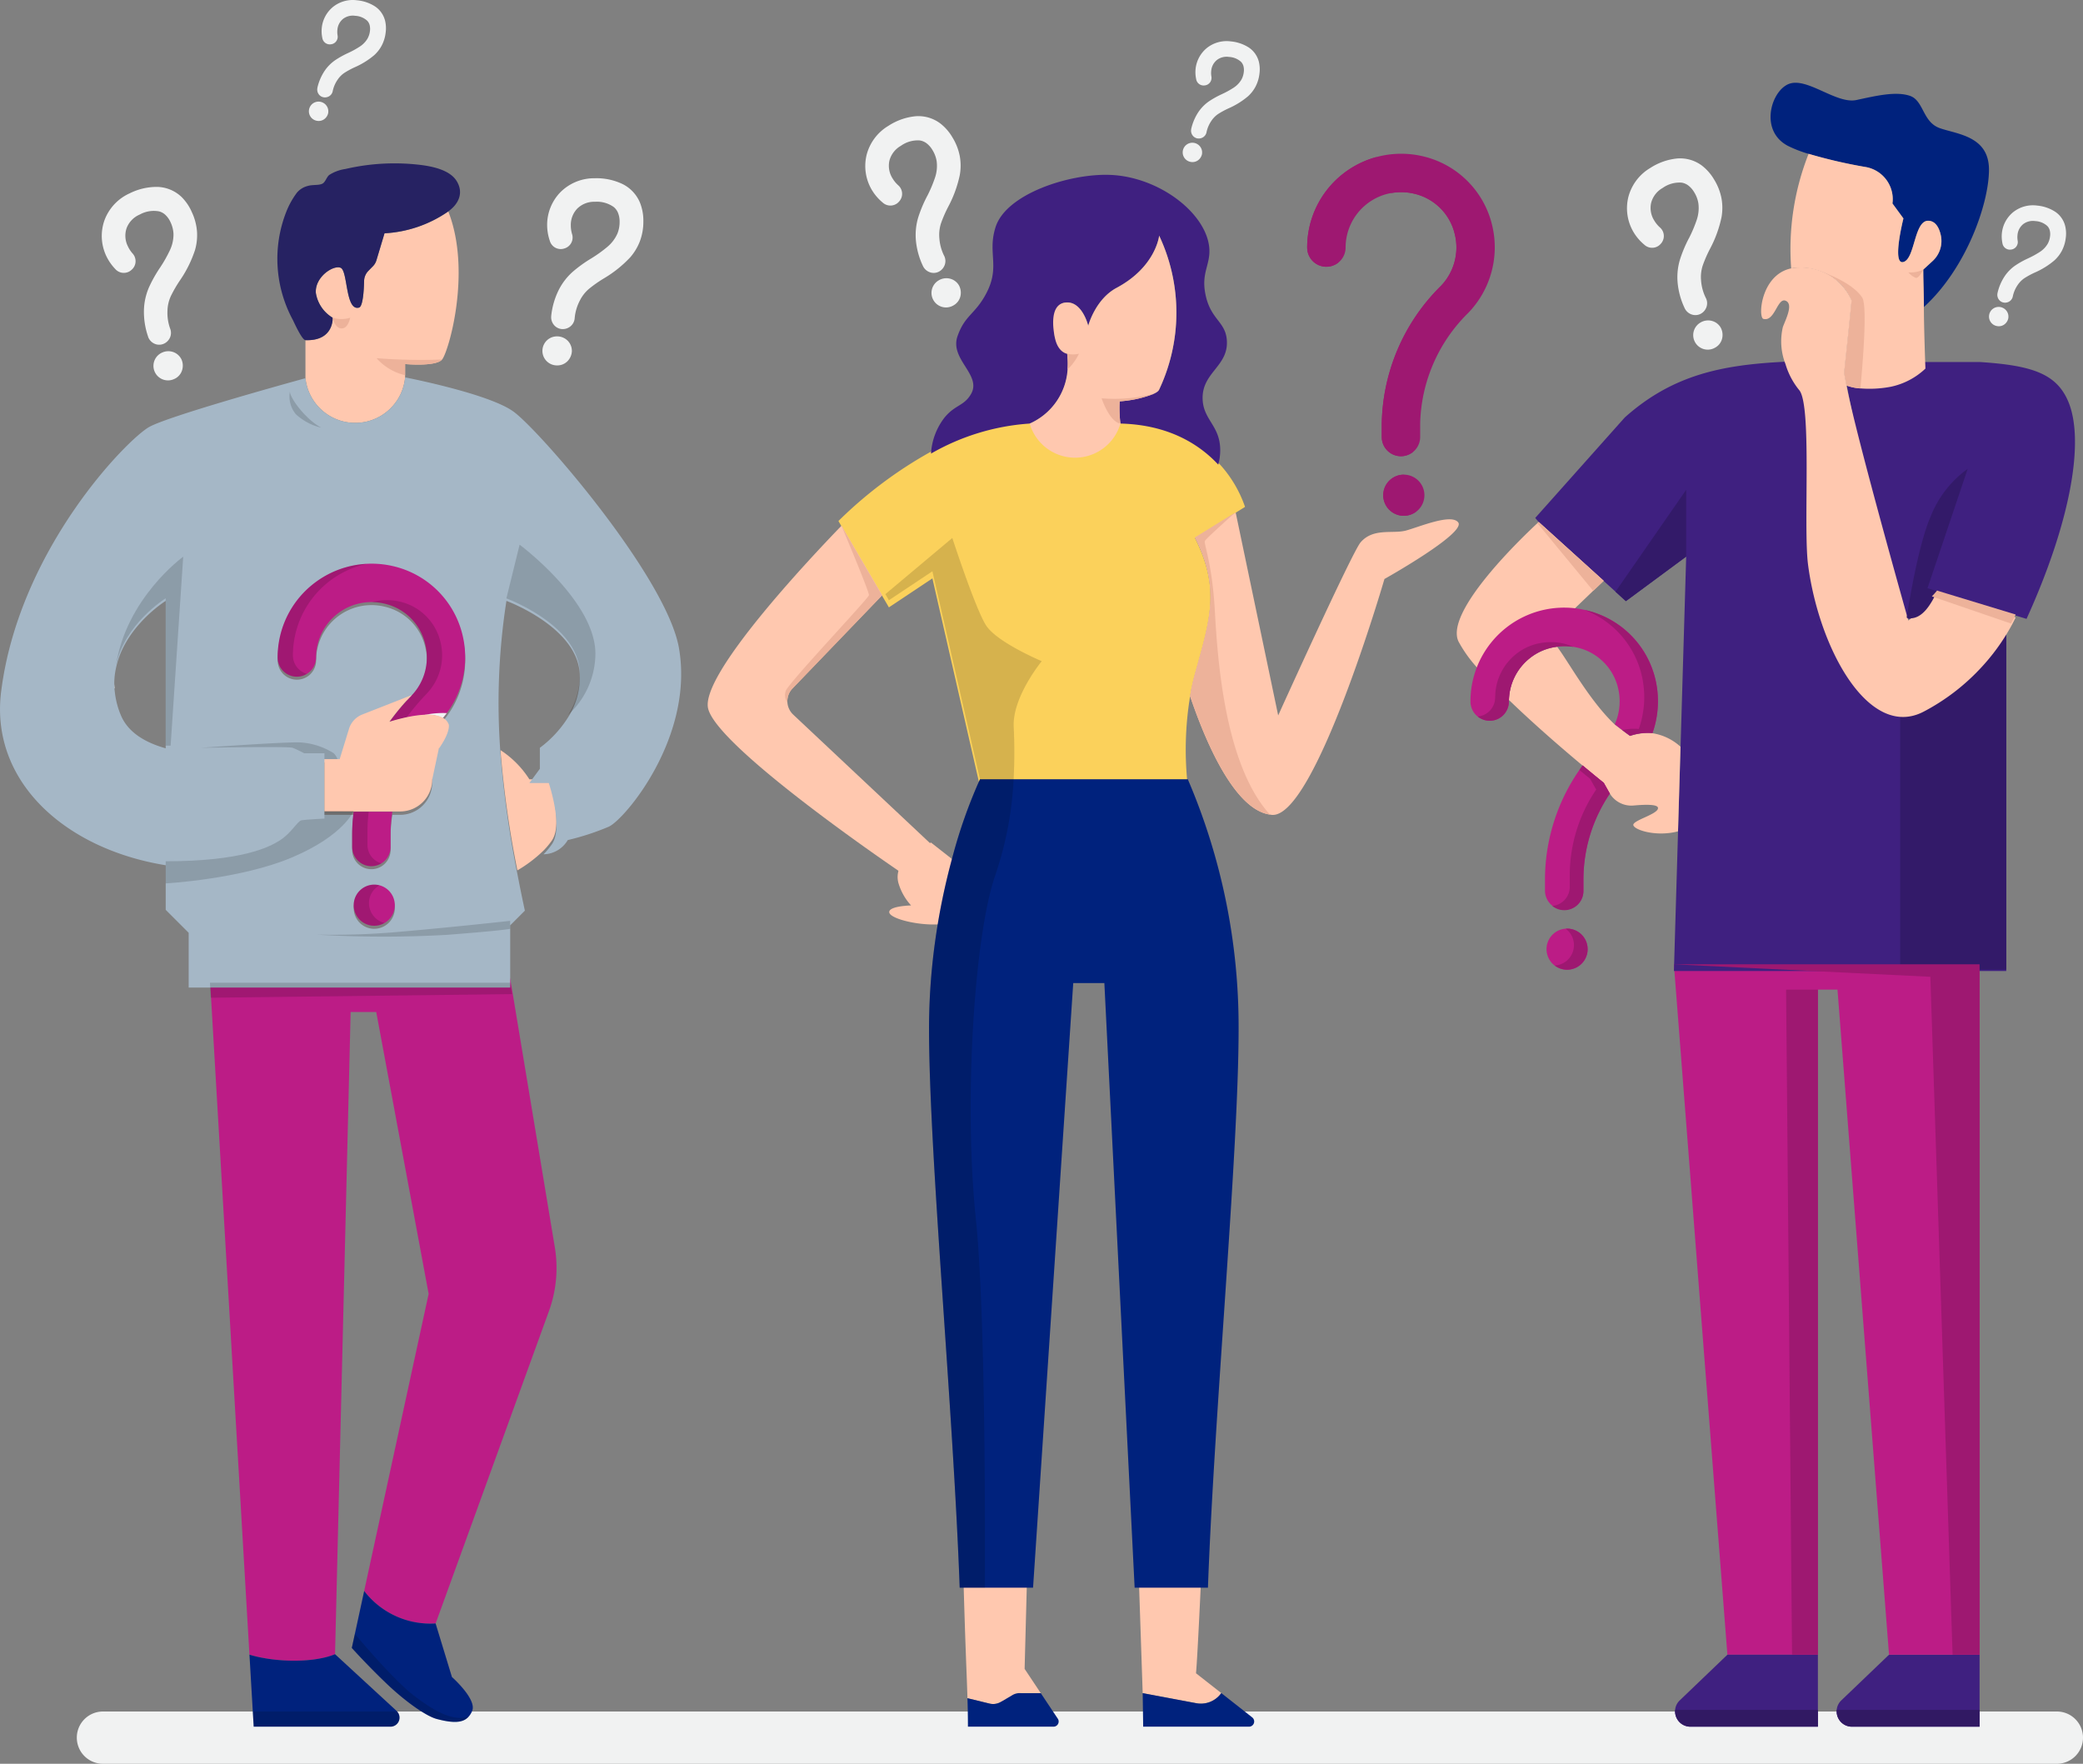 <svg xmlns="http://www.w3.org/2000/svg" width="287" height="243" viewBox="0 0 287 243"><rect x="0" y="0" width="287" height="243" fill="#808080" stroke="none"/><defs><style>.a{fill:#f1f2f2;}.b{fill:#9e1871;}.c{fill:#ffc8af;}.d{fill:#00227d;}.e{fill:#fbd15b;}.f{fill:#3f2080;}.g{fill:#edb29a;}.h{opacity:0.15;}.i{fill:#bc1c86;}.j{fill:#331a69;}.k{fill:#311963;}.l{fill:#a5b7c6;}.m{fill:#262262;}.n{fill:#e6e7e8;}</style></defs><g transform="translate(-25.965 -61.762)"><g transform="translate(36.548 61.762)"><path class="a" d="M314.69,425.173H45.461a3.6,3.6,0,0,1-3.594-3.6h0a3.6,3.6,0,0,1,3.594-3.6H314.69a3.6,3.6,0,0,1,3.594,3.6h0A3.6,3.6,0,0,1,314.69,425.173Z" transform="translate(-41.867 -182.173)"/><path class="a" d="M140.524,120.448a2,2,0,0,0-.051,4v0l.1,0a1.943,1.943,0,0,0,1.406-.607,2.112,2.112,0,0,0,.578-1.342l0-.028v-.028a1.986,1.986,0,0,0-.615-1.434A2.053,2.053,0,0,0,140.524,120.448Zm11.439-18.368a5.03,5.03,0,0,0-2.387-2.6,8.326,8.326,0,0,0-3.867-.818,6.576,6.576,0,0,0-4.671,1.863,6.454,6.454,0,0,0-1.889,4.637,6.794,6.794,0,0,0,.361,2.1h0l0,0c.005.017.009.033.015.049h0a1.565,1.565,0,0,0,.563.8,1.591,1.591,0,0,0,.942.309,1.618,1.618,0,0,0,.471-.076v0c.013,0,.025-.01.038-.014s.025-.005.037-.01v0a1.565,1.565,0,0,0,.773-.556,1.567,1.567,0,0,0,.228-1.432h0a4.137,4.137,0,0,1-.166-1.165,3.247,3.247,0,0,1,.9-2.336,3.32,3.32,0,0,1,2.418-.926,4,4,0,0,1,2.6.724,2.051,2.051,0,0,1,.584.8,3.168,3.168,0,0,1,.22,1.237,4.147,4.147,0,0,1-.3,1.616,5.06,5.06,0,0,1-1.4,1.845,18.488,18.488,0,0,1-2.215,1.587l.008-.005a18.5,18.5,0,0,0-2.534,1.825,8.433,8.433,0,0,0-1.936,2.5l0,0v0a10.433,10.433,0,0,0-1.046,3.616v.025l-.007.143a1.658,1.658,0,0,0,.383,1.055,1.563,1.563,0,0,0,1.062.566h.005l.143.006a1.679,1.679,0,0,0,1.081-.391,1.594,1.594,0,0,0,.564-1.089v.006a6.445,6.445,0,0,1,.721-2.469,5.113,5.113,0,0,1,1.239-1.59,17.573,17.573,0,0,1,2.081-1.46l0,0,0,0a16.359,16.359,0,0,0,3.618-2.9,7.413,7.413,0,0,0,1.306-2.151,7.642,7.642,0,0,0,.5-2.792A6.655,6.655,0,0,0,151.962,102.081Z" transform="translate(-74.346 -74.105)"/><path class="a" d="M215.588,108.441a2,2,0,0,0,2.039,3.445l0,0,.087-.05a1.942,1.942,0,0,0,.884-1.249,2.116,2.116,0,0,0-.2-1.447l-.013-.025-.015-.024a1.988,1.988,0,0,0-1.272-.905A2.05,2.05,0,0,0,215.588,108.441ZM215.8,86.8a5.028,5.028,0,0,0-3.389-.978,8.325,8.325,0,0,0-3.728,1.313,6.576,6.576,0,0,0-3.019,4.022,6.461,6.461,0,0,0,.8,4.943,6.806,6.806,0,0,0,1.4,1.6h0l0,0c.013.011.025.023.038.034l0,0a1.566,1.566,0,0,0,.9.387,1.588,1.588,0,0,0,.965-.226,1.615,1.615,0,0,0,.363-.309l0,0c.009-.01.015-.021.025-.031s.019-.018.027-.029l0,0a1.568,1.568,0,0,0,.371-.877A1.569,1.569,0,0,0,210,95.314l0,0a4.164,4.164,0,0,1-.747-.908,3.248,3.248,0,0,1-.444-2.465,3.319,3.319,0,0,1,1.583-2.048,4,4,0,0,1,2.6-.737,2.054,2.054,0,0,1,.914.377,3.181,3.181,0,0,1,.831.941,4.161,4.161,0,0,1,.58,1.539,5.059,5.059,0,0,1-.237,2.3,18.452,18.452,0,0,1-1.065,2.508l0-.009a18.445,18.445,0,0,0-1.215,2.876,8.446,8.446,0,0,0-.351,3.145v.006a10.437,10.437,0,0,0,.988,3.632l.005.012.006.011.069.126a1.66,1.66,0,0,0,.876.7,1.563,1.563,0,0,0,1.2-.07h0l.126-.07a1.678,1.678,0,0,0,.72-.9,1.594,1.594,0,0,0-.085-1.224l0,.006a6.456,6.456,0,0,1-.669-2.484,5.12,5.12,0,0,1,.23-2,17.731,17.731,0,0,1,1.018-2.329l0,0,0,0a16.4,16.4,0,0,0,1.579-4.364,7.426,7.426,0,0,0,0-2.516,7.637,7.637,0,0,0-1.027-2.644A6.637,6.637,0,0,0,215.8,86.8Z" transform="translate(-96.846 -69.807)"/><path class="a" d="M373.656,117.177a2,2,0,0,0,2.04,3.445v0l.087-.05a1.943,1.943,0,0,0,.884-1.25,2.111,2.111,0,0,0-.2-1.447l-.013-.025-.015-.024a1.984,1.984,0,0,0-1.271-.905A2.051,2.051,0,0,0,373.656,117.177Zm.212-21.637a5.027,5.027,0,0,0-3.39-.978,8.32,8.32,0,0,0-3.728,1.313,6.573,6.573,0,0,0-3.019,4.022,6.453,6.453,0,0,0,.8,4.943,6.778,6.778,0,0,0,1.4,1.6h0l0,0c.013.011.025.023.038.034l0,0a1.561,1.561,0,0,0,.9.387,1.561,1.561,0,0,0,1.327-.536l0,0c.009-.009.016-.021.025-.031s.019-.018.027-.028l0,0a1.565,1.565,0,0,0,.371-.877,1.568,1.568,0,0,0-.551-1.341l0,0a4.147,4.147,0,0,1-.747-.908,3.24,3.24,0,0,1-.444-2.464,3.317,3.317,0,0,1,1.583-2.049,4,4,0,0,1,2.6-.737,2.052,2.052,0,0,1,.914.377,3.174,3.174,0,0,1,.831.942,4.152,4.152,0,0,1,.581,1.539,5.064,5.064,0,0,1-.237,2.3,18.345,18.345,0,0,1-1.066,2.508l0-.009a18.444,18.444,0,0,0-1.215,2.877,8.414,8.414,0,0,0-.351,3.144v.007a10.441,10.441,0,0,0,.988,3.632l.006.012.005.011.069.125a1.654,1.654,0,0,0,.875.7,1.563,1.563,0,0,0,1.2-.069h0l.126-.069a1.679,1.679,0,0,0,.72-.9,1.591,1.591,0,0,0-.085-1.224l0,.006a6.441,6.441,0,0,1-.669-2.484,5.121,5.121,0,0,1,.23-2,17.6,17.6,0,0,1,1.018-2.329v0l0,0a16.358,16.358,0,0,0,1.579-4.363,7.411,7.411,0,0,0,0-2.516,7.643,7.643,0,0,0-1.027-2.644A6.642,6.642,0,0,0,373.867,95.54Z" transform="translate(-149.962 -72.729)"/><path class="a" d="M55.338,123.282a2,2,0,0,0,1.638,3.653v0l.091-.039a1.943,1.943,0,0,0,1.02-1.142,2.112,2.112,0,0,0-.039-1.461l-.01-.026-.012-.025a1.984,1.984,0,0,0-1.161-1.043A2.051,2.051,0,0,0,55.338,123.282Zm2.655-21.475a5.028,5.028,0,0,0-3.258-1.354,8.328,8.328,0,0,0-3.852.883,6.581,6.581,0,0,0-3.455,3.655,6.457,6.457,0,0,0,.236,5,6.793,6.793,0,0,0,1.209,1.75h0l0,0,.034.039,0,0a1.565,1.565,0,0,0,.845.486,1.593,1.593,0,0,0,.985-.116,1.614,1.614,0,0,0,.395-.266l0,0c.011-.009.019-.019.029-.028s.021-.016.03-.025l0,0a1.564,1.564,0,0,0,.468-.829,1.589,1.589,0,0,0-.116-.985,1.609,1.609,0,0,0-.28-.411l0,0a4.149,4.149,0,0,1-.64-.987,3.246,3.246,0,0,1-.162-2.5,3.32,3.32,0,0,1,1.8-1.857,4,4,0,0,1,2.669-.438,2.047,2.047,0,0,1,.865.477,3.186,3.186,0,0,1,.72,1.03,4.161,4.161,0,0,1,.4,1.595,5.054,5.054,0,0,1-.5,2.263,18.44,18.44,0,0,1-1.342,2.371l.005-.009a18.442,18.442,0,0,0-1.532,2.721,8.414,8.414,0,0,0-.7,3.085v.006a10.413,10.413,0,0,0,.572,3.72l0,.013,0,.012.055.132a1.66,1.66,0,0,0,.791.8,1.566,1.566,0,0,0,1.2.067h.005l.132-.055a1.68,1.68,0,0,0,.817-.81,1.592,1.592,0,0,0,.054-1.226l0,.007a6.454,6.454,0,0,1-.384-2.544,5.13,5.13,0,0,1,.455-1.964,17.624,17.624,0,0,1,1.274-2.2l0,0,0,0a16.383,16.383,0,0,0,2.062-4.157,7.42,7.42,0,0,0,.28-2.5,7.631,7.631,0,0,0-.721-2.743A6.657,6.657,0,0,0,57.994,101.807Z" transform="translate(-43.595 -74.702)"/><path class="a" d="M91.4,75.771a1.331,1.331,0,0,0-.347,2.639v0l.066.01a1.293,1.293,0,0,0,.975-.291,1.4,1.4,0,0,0,.487-.841l0-.019,0-.019a1.323,1.323,0,0,0-.293-.995A1.362,1.362,0,0,0,91.4,75.771Zm8.991-11.229a3.342,3.342,0,0,0-1.372-1.9,5.534,5.534,0,0,0-2.488-.843,4.373,4.373,0,0,0-3.23.864,4.292,4.292,0,0,0-1.611,2.914,4.507,4.507,0,0,0,.074,1.412h0v0c0,.011,0,.023.006.034h0a1.044,1.044,0,0,0,.309.57,1.037,1.037,0,0,0,.914.264v0l.026-.006.026,0v0a1.042,1.042,0,0,0,.554-.307,1.059,1.059,0,0,0,.278-.6,1.082,1.082,0,0,0-.015-.33h0a2.777,2.777,0,0,1-.018-.782,2.158,2.158,0,0,1,.779-1.471,2.207,2.207,0,0,1,1.668-.421,2.656,2.656,0,0,1,1.663.682,1.366,1.366,0,0,1,.323.572,2.117,2.117,0,0,1,.049.833,2.765,2.765,0,0,1-.328,1.043,3.363,3.363,0,0,1-1.069,1.108,12.259,12.259,0,0,1-1.587.874l.006,0a12.3,12.3,0,0,0-1.816,1.006,5.6,5.6,0,0,0-1.474,1.5l0,0h0a6.939,6.939,0,0,0-.974,2.305l0,.009,0,.008-.015.094a1.1,1.1,0,0,0,.17.726,1.041,1.041,0,0,0,.657.457h0l.095.015A1.118,1.118,0,0,0,92.738,75a1.058,1.058,0,0,0,.457-.675v0a4.287,4.287,0,0,1,.67-1.573,3.411,3.411,0,0,1,.942-.953,11.746,11.746,0,0,1,1.488-.8h0a10.9,10.9,0,0,0,2.617-1.634,4.928,4.928,0,0,0,1.031-1.318,5.081,5.081,0,0,0,.548-1.8A4.416,4.416,0,0,0,100.393,64.542Z" transform="translate(-57.937 -61.762)"/><path class="a" d="M272.832,84.283a1.331,1.331,0,0,0-.347,2.639v0l.065.009a1.291,1.291,0,0,0,.976-.29,1.408,1.408,0,0,0,.487-.841l0-.019,0-.019a1.32,1.32,0,0,0-.294-.995A1.36,1.36,0,0,0,272.832,84.283Zm8.992-11.229a3.344,3.344,0,0,0-1.372-1.9,5.54,5.54,0,0,0-2.488-.843,4.372,4.372,0,0,0-3.23.864,4.3,4.3,0,0,0-1.611,2.914A4.513,4.513,0,0,0,273.2,75.5h0v0c0,.011,0,.023.006.034h0a1.04,1.04,0,0,0,.31.57,1.036,1.036,0,0,0,.914.264v0l.025-.006.026,0v0a1.04,1.04,0,0,0,.554-.307,1.042,1.042,0,0,0,.262-.928h0a2.774,2.774,0,0,1-.018-.782,2.156,2.156,0,0,1,.78-1.471,2.2,2.2,0,0,1,1.668-.422,2.659,2.659,0,0,1,1.663.682,1.358,1.358,0,0,1,.323.572,2.1,2.1,0,0,1,.049.833,2.765,2.765,0,0,1-.327,1.043,3.366,3.366,0,0,1-1.07,1.108,12.259,12.259,0,0,1-1.587.874l.006,0a12.273,12.273,0,0,0-1.816,1.006,5.6,5.6,0,0,0-1.474,1.5v0h0a6.953,6.953,0,0,0-.974,2.305l0,.008v.009l-.016.094a1.1,1.1,0,0,0,.17.726,1.043,1.043,0,0,0,.657.457h0l.094.015a1.118,1.118,0,0,0,.745-.174,1.061,1.061,0,0,0,.458-.675v0a4.274,4.274,0,0,1,.669-1.573,3.41,3.41,0,0,1,.942-.953,11.753,11.753,0,0,1,1.488-.8h0l0,0a10.888,10.888,0,0,0,2.617-1.633,4.926,4.926,0,0,0,1.03-1.318,5.068,5.068,0,0,0,.548-1.8A4.417,4.417,0,0,0,281.824,73.054Z" transform="translate(-118.975 -64.609)"/><path class="a" d="M440.157,118.27a1.331,1.331,0,0,0-.347,2.639v0l.065.009a1.291,1.291,0,0,0,.975-.29,1.405,1.405,0,0,0,.488-.841l0-.019,0-.019a1.319,1.319,0,0,0-.293-.995A1.364,1.364,0,0,0,440.157,118.27Zm8.991-11.229a3.34,3.34,0,0,0-1.371-1.9,5.54,5.54,0,0,0-2.489-.843,4.371,4.371,0,0,0-3.229.864,4.3,4.3,0,0,0-1.611,2.914,4.508,4.508,0,0,0,.074,1.412h0v0c0,.011,0,.023.005.033h0a1.038,1.038,0,0,0,.309.57,1.038,1.038,0,0,0,.914.264v0l.025-.006.026,0v0a1.042,1.042,0,0,0,.554-.307,1.061,1.061,0,0,0,.278-.6,1.081,1.081,0,0,0-.015-.33h0a2.772,2.772,0,0,1-.018-.781,2.159,2.159,0,0,1,.779-1.471,2.208,2.208,0,0,1,1.669-.422,2.663,2.663,0,0,1,1.663.683,1.359,1.359,0,0,1,.323.572,2.109,2.109,0,0,1,.049.834,2.754,2.754,0,0,1-.328,1.043,3.357,3.357,0,0,1-1.069,1.108,12.262,12.262,0,0,1-1.587.874l.006,0a12.238,12.238,0,0,0-1.816,1.006,5.6,5.6,0,0,0-1.474,1.5l0,0h0a6.933,6.933,0,0,0-.974,2.305l0,.008v.008l-.016.094a1.1,1.1,0,0,0,.17.726,1.037,1.037,0,0,0,.657.457h0l.094.015a1.113,1.113,0,0,0,.745-.173,1.061,1.061,0,0,0,.458-.675v0a4.288,4.288,0,0,1,.669-1.573,3.4,3.4,0,0,1,.942-.953,11.667,11.667,0,0,1,1.488-.8h.005a10.9,10.9,0,0,0,2.617-1.634,4.935,4.935,0,0,0,1.03-1.317,5.067,5.067,0,0,0,.548-1.8A4.414,4.414,0,0,0,449.148,107.042Z" transform="translate(-175.205 -75.978)"/></g><g transform="translate(25.965 73.156)"><g transform="translate(97.513 9.795)"><path class="b" d="M322.6,103.512a12.786,12.786,0,0,0-9.573-9.572,13,13,0,0,0-11.06,2.474,12.861,12.861,0,0,0-4.869,10.106,2.647,2.647,0,0,0,5.294,0,7.644,7.644,0,0,1,9.458-7.418,7.464,7.464,0,0,1,5.588,5.588,7.631,7.631,0,0,1-1.954,7.153,27.3,27.3,0,0,0-8.111,18.986v1.791a2.647,2.647,0,0,0,5.294,0v-1.791a22.042,22.042,0,0,1,6.609-15.292A13,13,0,0,0,322.6,103.512Zm-12.18,34.3a2.832,2.832,0,1,0,2.832,2.832A2.832,2.832,0,0,0,310.422,137.808Z" transform="translate(-214.506 -93.601)"/><g transform="translate(82.594 0.414)"><path class="b" d="M315.186,137.62a2.623,2.623,0,0,0,1.681-.618,2.641,2.641,0,0,1-2.527-2.635v-1.791a27.3,27.3,0,0,1,8.111-18.987,7.631,7.631,0,0,0,1.954-7.153,7.466,7.466,0,0,0-5.588-5.588,7.721,7.721,0,0,0-5.156.551,7.975,7.975,0,0,1,3.356.055,7.463,7.463,0,0,1,5.588,5.588,7.631,7.631,0,0,1-1.954,7.153,27.3,27.3,0,0,0-8.111,18.986v1.791A2.646,2.646,0,0,0,315.186,137.62Z" transform="translate(-302.264 -96.369)"/><path class="b" d="M298.9,106.122a12.9,12.9,0,0,1,7.887-11.9,12.9,12.9,0,0,0-9.688,12.5,2.633,2.633,0,0,0,4.328,2.028A2.64,2.64,0,0,1,298.9,106.122Z" transform="translate(-297.1 -94.224)"/><path class="b" d="M314.663,162.251a2.817,2.817,0,0,1,1.093-2.219c-.021,0-.041-.006-.062-.006a2.832,2.832,0,1,0,1.74,5.051A2.828,2.828,0,0,1,314.663,162.251Z" transform="translate(-302.372 -116.234)"/></g><path class="c" d="M232.933,405.913a1.978,1.978,0,0,1,1.2-.294l2.432-.239-2.225-3.342.375-14.15h-8.851c.32,11.738.513,15.037.6,18.193h.007l3.027.737a2.1,2.1,0,0,0,1.6-.251Z" transform="translate(-190.679 -193.301)"/><path class="d" d="M226.772,414.869h-.007c.043,1.338.065,2.64.065,3.921h11.785a.713.713,0,0,0,.715-.715.671.671,0,0,0-.122-.393l-2.34-3.513h-2.749a1.971,1.971,0,0,0-1.2.293l-1.515.894a2.1,2.1,0,0,1-1.6.251Z" transform="translate(-190.98 -202.088)"/><path class="c" d="M262.776,406.1l7.391,1.388A3.442,3.442,0,0,0,273.6,406.1l.007-.007-3.485-2.733c.214-2.268.713-13.322.713-13.322h-8.6Z" transform="translate(-202.847 -194.019)"/><path class="d" d="M263.044,414.168l.057,3.885.007.737h14.582a.718.718,0,0,0,.444-1.281l-4.257-3.348-.007.007a3.442,3.442,0,0,1-3.435,1.388Z" transform="translate(-203.115 -202.088)"/><path class="c" d="M216.309,237.048l-4.062,3.027a3.133,3.133,0,0,0-.42,2.525,7.759,7.759,0,0,0,1.754,3.121s-3.079.067-3.011.939c.067.89,4.1,1.907,7.144,1.647a64.125,64.125,0,0,1,1.8-8.746Z" transform="translate(-185.562 -142.166)"/><path class="c" d="M299.633,177.537s-9.581,32.958-15.5,32.5a2.256,2.256,0,0,1-.276-.042c-4.923-.7-8.9-10.1-11.01-16.336a29.551,29.551,0,0,1,.678-3.113c2.086-7.548,3.515-11.709,0-18.739l5.59-3.462.011-.011,5.865,28s10.2-22.529,11.36-23.853c1.747-2.011,4.373-1.141,6.205-1.607,1.821-.487,6.276-2.4,7.24-1.135C310.919,171.217,299.633,177.537,299.633,177.537Z" transform="translate(-206.394 -118.956)"/><path class="e" d="M254.777,162.021l-5.6,3.473c3.515,7.03,2.086,11.191,0,18.739a29.54,29.54,0,0,0-.677,3.113,45.174,45.174,0,0,0-.307,12.376H219.554L213,171.063l-5.992,3.991-.487-.837-.445-.751-5.59-9.56-.434-.752a58.891,58.891,0,0,1,12.758-9.56,31.324,31.324,0,0,1,13.594-4.14,6.507,6.507,0,0,0,12.5,0c6.67.159,10.894,2.88,13.477,5.654a16.845,16.845,0,0,1,3.695,6.1Z" transform="translate(-182.045 -112.563)"/><path class="d" d="M261.463,259.331c0,17.194-3.324,52.353-4.225,77.031h-10.1l-4.172-83.3h-4.288l-5.536,83.3H223.032c-.889-24.679-4.224-59.838-4.224-77.031a87.676,87.676,0,0,1,.815-11.836,91.423,91.423,0,0,1,2.393-11.71,69.145,69.145,0,0,1,3.811-10.8h28.638A86.405,86.405,0,0,1,261.463,259.331Z" transform="translate(-188.318 -138.812)"/><path class="f" d="M259.067,135.832a7.528,7.528,0,0,1-.27,2.051c-2.583-2.779-6.808-5.492-13.475-5.66a6.244,6.244,0,0,1-1.072-3.143c3.94.028,6.4-1.76,6.406-1.539a24.868,24.868,0,0,0,0-21.206s-.438,4.28-5.856,7.18c-2.966,1.585-3.917,5.232-3.917,5.232s-.811-3.4-3.087-3.208-1.511,4.849-1.511,4.849l1.7,2.21a8.866,8.866,0,0,1-5.166,9.624,31.454,31.454,0,0,0-13.6,4.14,8.936,8.936,0,0,1,1.874-4.979c1.464-1.772,2.677-1.567,3.637-3.226,1.529-2.649-2.975-4.768-1.856-7.976,1.026-2.947,2.468-3,4.008-5.986,1.893-3.684.077-5.457,1.242-9.066,1.483-4.56,10.146-7.355,15.695-7.168,6.761.224,13.27,5.213,13.736,10,.224,2.387-1.175,3.46-.5,6.565.727,3.422,2.76,3.636,2.928,6.257.224,3.581-3.469,4.392-3.339,8.085C256.745,131.738,259.039,132.5,259.067,135.832Z" transform="translate(-188.456 -95.057)"/><path class="c" d="M184.776,197.2a2.562,2.562,0,0,1-.1-3.642l12.345-12.832-5.58-9.539a.033.033,0,0,1-.011-.021c-4.213,4.351-19.438,20.475-18.389,25.166,1.238,5.452,26.414,22.5,26.414,22.5l4.281-3.819Z" transform="translate(-172.994 -119.93)"/><path class="c" d="M257.487,131.749s-.021.254-.709.572l-.011.011a15.678,15.678,0,0,1-4.722,1.038,17.337,17.337,0,0,0,.106,3.07,6.507,6.507,0,0,1-12.5,0A8.785,8.785,0,0,0,244.867,129v-.011a10.8,10.8,0,0,0-.053-2.17s-1.271-.148-1.694-2.213c-.264-1.249-.762-4.669,1.514-4.849,2.266-.2,3.081,3.208,3.081,3.208s.952-3.652,3.917-5.23c5.42-2.9,5.855-7.189,5.855-7.189A24.879,24.879,0,0,1,257.487,131.749Z" transform="translate(-195.289 -99.268)"/><path class="g" d="M249.031,134.994a7.524,7.524,0,0,1-1.567,2.17,10.8,10.8,0,0,0-.053-2.17A3.609,3.609,0,0,0,249.031,134.994Z" transform="translate(-197.886 -107.447)"/><path class="g" d="M257.131,147.39c-1.535-.254-2.593-3.483-2.593-3.483a21.54,21.54,0,0,0,7.21-.625,15.678,15.678,0,0,1-4.722,1.038A17.342,17.342,0,0,0,257.131,147.39Z" transform="translate(-200.27 -110.219)"/><path class="g" d="M202.373,180.74l-12.345,12.832a2.5,2.5,0,0,0-.709,1.916,1.763,1.763,0,0,1-.2-1.673c.8-1.493,11.37-12.673,11.434-13.107s-3.537-8.978-3.759-9.507Z" transform="translate(-178.342 -119.894)"/><path class="g" d="M283.858,210c-4.923-.7-8.9-10.1-11.01-16.336a29.552,29.552,0,0,1,.678-3.113c2.086-7.548,3.515-11.709,0-18.739l5.59-3.462c-.244.212-4.044,3.589-4.224,3.949s.995,3.038,1.366,9.507C276.617,188.129,277.517,203.026,283.858,210Z" transform="translate(-206.394 -118.961)"/><path class="h" d="M227.453,201.037a71.429,71.429,0,0,1-.011,7.241,48.146,48.146,0,0,1-2.509,13.171c-2.89,8.194-4.383,31.126-2.7,47.335,1.228,11.868,1.3,37.807,1.249,50.871H220.01c-.889-24.679-4.224-59.838-4.224-77.031a87.675,87.675,0,0,1,.815-11.836,91.429,91.429,0,0,1,2.393-11.71,69.147,69.147,0,0,1,3.811-10.8l-6.553-28.659-5.992,3.991-.487-.837,9.221-7.739s3.143,9.658,4.635,12.019,7.688,4.952,7.688,4.952S227.262,196.928,227.453,201.037Z" transform="translate(-185.296 -122.104)"/></g><g transform="translate(200.717 0)"><path class="f" d="M433.978,172.473l-12.292-3.741c-.783,1.572-1.978,3.94-3.992,3.726a.479.479,0,0,1-.229-.1c-2.354-1.756-7.024-25.588-8.293-32.287a7.881,7.881,0,0,0,5.5.059,6.315,6.315,0,0,0,3.733-3.047h9.1c7.157.465,10.543,1.572,12.189,5.371C442.034,147.867,440.072,159.06,433.978,172.473Z" transform="translate(-355.474 -98.603)"/><path class="f" d="M426.825,406.217v9.916H409.25a2.108,2.108,0,0,1-2.118-2.125,1.663,1.663,0,0,1,.007-.192,2.068,2.068,0,0,1,.649-1.321l6.559-6.278Z" transform="translate(-354.791 -189.636)"/><path class="i" d="M415.555,263.289V358.41H403.078s-5.769-74.513-7.1-91.631h-2.7V358.41h-12.47l-7.371-95.121Z" transform="translate(-343.522 -141.828)"/><path class="f" d="M409.625,173.481V221.1H363.836l1.69-57.1-8.308,6.139-1.431-1.3-.25-.229-10.322-9.348-.487-.583,12.336-13.841c6.582-5.873,13.384-7.26,22.15-7.681a10.208,10.208,0,0,0,1.874,3.557c1.8,2.036,1.764,17.944,2.442,23.175,1.3,9.917,5.608,21.087,11.48,21.8a5.425,5.425,0,0,0,3.269-.671C401.509,183.309,404.025,175.525,409.625,173.481Z" transform="translate(-333.917 -98.716)"/><path class="j" d="M434.9,191.737v47.619H420.28V203.941a5.425,5.425,0,0,0,3.269-.671C426.781,201.565,429.3,193.781,434.9,191.737Z" transform="translate(-359.189 -117.158)"/><path class="d" d="M423.543,90.87c0,4.648-3.1,13.563-8.968,18.919,0-1.758-.085-3.536-.085-5.156l1.313-1.207a3.736,3.736,0,0,0,1.111-3.5c-.212-.985-.677-1.927-1.631-2.012-2.075-.2-1.895,5.23-3.525,5.675s0-6,0-6l-1.514-2.064a3.839,3.839,0,0,0,.043-.6,4.5,4.5,0,0,0-3.716-4.415,68.59,68.59,0,0,1-7.877-1.821,17.3,17.3,0,0,1-2.848-1.1c-4.066-2.128-2.255-7.8.265-8.586s6.458,2.848,9.168,2.266,5.421-1.229,7.358-.582,1.736,3.61,4.129,4.457S423.543,86.223,423.543,90.87Z" transform="translate(-350.215 -78.883)"/><path class="c" d="M417.173,108.35l-1.313,1.207c0,1.62.084,3.4.084,5.156,0,2.869.212,8.48.212,8.48a9.869,9.869,0,0,1-4.807,2.51,15.7,15.7,0,0,1-4.15.222,6.716,6.716,0,0,1-1.916-.4c-.212-1.111-.328-1.747-.328-1.747s1.027-9.634,1.027-9.983a7.152,7.152,0,0,0-3.875-3.854c-.021,0-.031-.011-.053-.021a7.807,7.807,0,0,0-.995-.339c-.032-.011-.053-.021-.085-.032a8.978,8.978,0,0,0-2.223-.276,5.081,5.081,0,0,0-1.091.116,35.686,35.686,0,0,1,2.4-15.785,68.6,68.6,0,0,0,7.877,1.821,4.5,4.5,0,0,1,3.716,4.415,3.839,3.839,0,0,1-.043.6l1.514,2.064s-1.641,6.458,0,6,1.45-5.876,3.525-5.675c.953.085,1.419,1.027,1.631,2.012A3.736,3.736,0,0,1,417.173,108.35Z" transform="translate(-351.584 -83.806)"/><path class="f" d="M393.361,406.217v9.916H375.8a2.116,2.116,0,0,1-2.11-2.317,2.052,2.052,0,0,1,.649-1.321l6.552-6.278Z" transform="translate(-343.603 -189.636)"/><path class="c" d="M362.925,210.167l-.344,11.659c-2.933.783-5.962-.16-6.152-.837s3.589-1.556,3.387-2.424c-.106-.487-1.81-.434-3.314-.3a3.474,3.474,0,0,1-3.3-1.62,1.137,1.137,0,0,1-.1-.148l-.752-1.334s-1.154-.921-2.911-2.393c-2.637-2.2-6.639-5.643-10.153-9.041A7.6,7.6,0,0,1,342.147,198a7.439,7.439,0,0,1,3.79-1.588c1.476,1.922,4.463,7.44,7.93,10.693.646.508,1.355,1.048,2.107,1.588a7.536,7.536,0,0,1,3.091-.381A7.4,7.4,0,0,1,362.925,210.167Z" transform="translate(-332.099 -118.685)"/><path class="c" d="M348.729,178.474l-1.44,1.377-2.679,2.572a12.911,12.911,0,0,0-13.318,8.025,18.3,18.3,0,0,1-2.562-3.589c-2.043-4.2,9.327-14.886,10.873-16.326.116-.106.18-.158.18-.158Z" transform="translate(-328.485 -109.856)"/><path class="i" d="M349.687,212.473s-1.154-.921-2.912-2.393a26.528,26.528,0,0,0-5.187,15.51v1.789a2.647,2.647,0,0,0,5.293,0V225.59a21.078,21.078,0,0,1,3.652-11.635,1.121,1.121,0,0,1-.1-.148Zm7.125-14.2a12.776,12.776,0,0,0-9.285-9.5c-.1-.031-.19-.053-.286-.074a12.906,12.906,0,0,0-15.922,12.578,2.647,2.647,0,1,0,5.294,0,1.869,1.869,0,0,1,.011-.244,7.6,7.6,0,0,1,2.858-5.728,7.439,7.439,0,0,1,3.79-1.588,7.836,7.836,0,0,1,2.8.138,7.487,7.487,0,0,1,5.59,5.59,7.83,7.83,0,0,1-.455,4.965c.646.508,1.355,1.047,2.107,1.588a7.537,7.537,0,0,1,3.091-.381A13.2,13.2,0,0,0,356.812,198.275Zm-12.175,34.291a2.832,2.832,0,1,0,2.827,2.838A2.838,2.838,0,0,0,344.637,232.567Z" transform="translate(-329.433 -116.02)"/><g transform="translate(2.892 72.64)"><path class="b" d="M350.474,254.783c-.065,0-.125.015-.189.019a2.816,2.816,0,0,1-1.515,5.067,2.828,2.828,0,1,0,1.7-5.086Z" transform="translate(-338.162 -210.878)"/><path class="b" d="M346.011,196.137a7.313,7.313,0,0,0-1.324-.459,7.836,7.836,0,0,0-2.8-.138,7.439,7.439,0,0,0-3.79,1.588,7.6,7.6,0,0,0-2.858,5.728,1.849,1.849,0,0,0-.011.243,2.639,2.639,0,0,1-2.4,2.622,2.633,2.633,0,0,0,4.287-2.062,1.875,1.875,0,0,1,.011-.244,7.6,7.6,0,0,1,2.858-5.728,7.439,7.439,0,0,1,3.79-1.588A7.59,7.59,0,0,1,346.011,196.137Z" transform="translate(-332.831 -191.039)"/><path class="b" d="M364.707,198.425a12.776,12.776,0,0,0-9.285-9.5c-.1-.031-.19-.053-.286-.074-.071-.017-.143-.028-.214-.043a12.787,12.787,0,0,1,7.9,9.054,13.2,13.2,0,0,1-.413,7.347,7.228,7.228,0,0,0-2.274.153q.517.39,1.069.788a7.536,7.536,0,0,1,3.091-.381A13.2,13.2,0,0,0,364.707,198.425Z" transform="translate(-340.22 -188.811)"/><path class="b" d="M355.354,223.387s-1.154-.921-2.912-2.393c-.152.211-.3.425-.443.638.913.751,1.468,1.195,1.468,1.195l.752,1.334a1.155,1.155,0,0,0,.1.148,21.086,21.086,0,0,0-3.652,11.635v1.79a2.639,2.639,0,0,1-2.4,2.622,2.633,2.633,0,0,0,4.287-2.062V236.5a21.078,21.078,0,0,1,3.652-11.635,1.123,1.123,0,0,1-.1-.148Z" transform="translate(-337.992 -199.576)"/></g><path class="g" d="M409.492,134.135a6.715,6.715,0,0,1-1.916-.4c-.212-1.111-.328-1.747-.328-1.747s1.027-9.634,1.027-9.983a7.152,7.152,0,0,0-3.875-3.854c2.552.964,4.479,2.16,5.336,3.462C410.456,122.711,409.853,130.27,409.492,134.135Z" transform="translate(-353.878 -92.016)"/><path class="g" d="M354.317,178.474l-1.44,1.377c-1.471-1.779-5.241-6.352-7.686-9.317.117-.106.18-.158.18-.158Z" transform="translate(-334.073 -109.838)"/><path class="c" d="M426.568,165.349c-.17.361-.383.775-.642,1.247a28.73,28.73,0,0,1-4.331,5.9,29.258,29.258,0,0,1-7.673,5.821c-7.518,3.97-14.432-8.551-15.959-20.224-.679-5.231.568-22.039-1.232-24.075a10.206,10.206,0,0,1-1.874-3.556,8.63,8.63,0,0,1-.369-5.106c.376-1.033,1.513-3.194.376-3.638s-1.468,2.914-3.047,2.509c-.775-.192-.369-6.087,3.821-6.965a5.106,5.106,0,0,1,1.092-.118,7.576,7.576,0,0,1,7.231,4.523c0,.347-1.026,9.983-1.026,9.983s.11.634.325,1.748c1.313,6.921,8.522,32.391,8.522,32.391s1.852-1.5,3.239-2.936c.273-.288.524-.568.745-.841l.008.051Z" transform="translate(-349.562 -91.682)"/><path class="j" d="M424.5,175.755l1.35.413c-.783,1.572-1.978,3.94-3.992,3.726a.479.479,0,0,1-.229-.1c.561-3.541,1.793-10.455,3.3-13.908a14.78,14.78,0,0,1,5.106-6.574Z" transform="translate(-359.642 -106.111)"/><path class="g" d="M438.391,187.9c-.17.361-.383.775-.641,1.247l-10.905-3.741c.273-.288.524-.568.745-.841l.008.051Z" transform="translate(-361.385 -114.63)"/><path class="b" d="M415.555,263.289v95.12h-3.719l-3.062-93.4-35.334-1.719Z" transform="translate(-343.522 -141.828)"/><path class="b" d="M401.049,268.533v91.63h-3.564l-.819-91.63Z" transform="translate(-351.291 -143.582)"/><path class="k" d="M373.691,417.636h19.671v2.317H375.8A2.116,2.116,0,0,1,373.691,417.636Z" transform="translate(-343.603 -193.455)"/><path class="k" d="M426.825,417.636v2.317H409.25a2.108,2.108,0,0,1-2.118-2.125,1.663,1.663,0,0,1,.007-.192Z" transform="translate(-354.791 -193.455)"/><path class="g" d="M424.031,117.576a4.217,4.217,0,0,1-2.056.381,2.686,2.686,0,0,0,1.028.758C423.447,118.8,424.031,117.576,424.031,117.576Z" transform="translate(-359.756 -91.825)"/><path class="j" d="M371.084,163.666v9.2l-8.308,6.139-1.431-1.3Z" transform="translate(-339.476 -107.577)"/></g><g transform="translate(0 11.115)"><path class="i" d="M116.141,312.04l-15.616,43.047a11.524,11.524,0,0,1-9.846-4.478l8.883-40.94-7.22-38.833H88.816l-2.15,88.487c-3.017,1.249-8.364,1.112-11.794.064l-5.325-91.112-.116-2.064h41.364l.265,1.567,5.886,35.456A17.432,17.432,0,0,1,116.141,312.04Z" transform="translate(-40.504 -153.92)"/><path class="c" d="M136.228,221.839s2.043,6.014.455,8.4a10.569,10.569,0,0,1-1.175,1.419,18.489,18.489,0,0,1-3.6,2.731,139.656,139.656,0,0,1-2.329-16.569,13.319,13.319,0,0,1,3.981,4.023Z" transform="translate(-60.622 -136.983)"/><path class="d" d="M115.392,409.521a2.631,2.631,0,0,1-.48.8c-.753.878-2.073.959-4.405.339-1.461-.391-4.168-2.309-6.589-4.567-2.715-2.546-5.12-5.224-5.12-5.224l.421-1.926,1.284-5.924a11.5,11.5,0,0,0,9.843,4.478l2.25,7.379S116.033,407.913,115.392,409.521Z" transform="translate(-50.327 -196.338)"/><path class="c" d="M108.028,125.933c-.868,1.016-5.093.624-5.093.624v1.832a6.9,6.9,0,0,1-13.731.116v-5.24c3.948.138,3.748-3.091,3.748-3.091a4.848,4.848,0,0,1-2.319-3.431c-.138-2.17,2.382-3.853,3.409-3.451s.635,6.035,2.551,5.485c.53-.159.668-2.424.689-3.674a2.069,2.069,0,0,1,.614-1.408l.572-.582a1.97,1.97,0,0,0,.519-.868l1.111-3.7a16.97,16.97,0,0,0,8.787-3.017C112.147,113.842,108.908,124.916,108.028,125.933Z" transform="translate(-47.118 -98.908)"/><path class="d" d="M97.039,416.1H78.195l-.126-2.1-.457-7.821c3.431,1.047,8.773,1.188,11.79-.067l6.2,5.711,2.279,2.1a.377.377,0,0,1,.074.082A1.247,1.247,0,0,1,97.039,416.1Z" transform="translate(-43.24 -200.718)"/><path class="l" d="M119.516,177.191c-1.694-9.772-19.3-30.13-22.868-32.639C93.5,142.328,84,140.327,81.783,139.882A6.9,6.9,0,0,1,68.052,140c-3.557.974-18.845,5.241-21.5,6.7-3.007,1.652-17.977,16.865-20.433,36.5-1.535,12.313,8.756,21.651,22.677,23.9v6.141l3.165,3.165v7.549h44.3v-8.576l2.022-2.023c-.371-1.715-.709-3.387-1.027-5.039a139.658,139.658,0,0,1-2.329-16.569,91.473,91.473,0,0,1,.815-21.068s9.5,3.494,10.079,9.772a10.112,10.112,0,0,1-1.609,6.31,15.583,15.583,0,0,1-3.865,4.161v2.89l-1.44,1.959h2.668s2.043,6.014.455,8.4a10.568,10.568,0,0,1-1.175,1.419,3.942,3.942,0,0,0,3.335-1.959,34.74,34.74,0,0,0,5.675-1.853C112.115,200.715,121.623,189.388,119.516,177.191Zm-70.722,13.8c-2.827-.794-5.22-2.2-6.2-4.616a11.354,11.354,0,0,1-.815-3.208,5.654,5.654,0,0,1-.053-.582.02.02,0,0,1,0-.032A9.592,9.592,0,0,1,41.933,180c1.165-5.781,6.861-9.317,6.861-9.317Zm28.744,24.869a2.832,2.832,0,1,1,2.827-2.838A2.838,2.838,0,0,1,77.538,215.855Zm9.523-27.373a35.018,35.018,0,0,1-1.551,5.076v2.192a4.41,4.41,0,0,1-4.415,4.4H80.026a19.591,19.591,0,0,0-.244,3.049V205a2.647,2.647,0,1,1-5.294,0v-1.8a22.551,22.551,0,0,1,.2-3.049H70.667v-7.21h2.1l1.281-4.161a3.1,3.1,0,0,1,1.842-1.991l6.8-2.668a7.612,7.612,0,0,0,1.873-7.061,7.456,7.456,0,0,0-5.59-5.58,7.635,7.635,0,0,0-9.454,7.411,2.647,2.647,0,0,1-5.294,0,12.836,12.836,0,0,1,4.87-10.1,12.983,12.983,0,0,1,11.053-2.477,12.79,12.79,0,0,1,9.571,9.571,12.971,12.971,0,0,1-2.732,11.36C87.373,187.46,87.216,187.933,87.06,188.482Z" transform="translate(-25.965 -110.402)"/><path class="h" d="M84.566,218.455v-.8H81.777s-.978-.516-1.585-.749-12.675,0-12.675,0,11.6-.839,13.7-.745a9.74,9.74,0,0,1,4.637,1.495,2.419,2.419,0,0,1,.512.8h-1.8" transform="translate(-39.864 -136.385)"/><path class="m" d="M106.932,102.2a16.97,16.97,0,0,1-8.787,3.017l-1.111,3.7a1.966,1.966,0,0,1-.519.868l-.572.582a2.073,2.073,0,0,0-.614,1.408c-.021,1.249-.158,3.515-.688,3.674-1.916.55-1.524-5.082-2.551-5.484s-3.547,1.281-3.409,3.451A4.848,4.848,0,0,0,91,116.85s.2,3.229-3.748,3.091c-.488-.017-1.576-2.458-1.753-2.81a17.7,17.7,0,0,1-.905-14.843,11.293,11.293,0,0,1,1.491-2.682,2.86,2.86,0,0,1,1.487-.91c.581-.192,1.483-.066,1.981-.3.453-.213.561-.865.972-1.215a5.636,5.636,0,0,1,2.237-.825,29.9,29.9,0,0,1,10.21-.574c1.69.2,4.163.677,5.12,2.251C109.093,99.68,108.323,101.2,106.932,102.2Z" transform="translate(-45.163 -95.585)"/><path class="i" d="M108.94,189.005a12.79,12.79,0,0,0-9.571-9.571,12.983,12.983,0,0,0-11.053,2.477,12.836,12.836,0,0,0-4.87,10.1,2.647,2.647,0,1,0,5.294,0,7.635,7.635,0,0,1,9.454-7.411,7.457,7.457,0,0,1,5.59,5.58,7.612,7.612,0,0,1-1.873,7.061.649.649,0,0,1-.085.1,31.5,31.5,0,0,0-2.986,3.568c1.959-.6,5.654-1.524,7.369-.54A12.971,12.971,0,0,0,108.94,189.005ZM96.362,220.766a2.648,2.648,0,0,0,2.647-2.647v-1.8a19.6,19.6,0,0,1,.244-3.049H93.917a22.558,22.558,0,0,0-.2,3.049v1.8A2.648,2.648,0,0,0,96.362,220.766Zm.4,2.541a2.832,2.832,0,1,0,2.827,2.826A2.828,2.828,0,0,0,96.764,223.307Z" transform="translate(-45.191 -123.939)"/><g transform="translate(38.254 55.173)"><path class="h" d="M85.549,191.742a12.919,12.919,0,0,1,10.184-12.621,12.921,12.921,0,0,0-12.287,12.9,2.633,2.633,0,0,0,4.019,2.253A2.64,2.64,0,0,1,85.549,191.742Z" transform="translate(-83.446 -179.121)"/><path class="h" d="M110.546,199.485a7.614,7.614,0,0,0,1.874-7.062,7.459,7.459,0,0,0-5.59-5.58,7.821,7.821,0,0,0-3.853.066,8.239,8.239,0,0,1,1.75.213,7.458,7.458,0,0,1,5.59,5.58,7.612,7.612,0,0,1-1.873,7.061.65.65,0,0,1-.085.1,31.5,31.5,0,0,0-2.986,3.568c.645-.2,1.479-.431,2.367-.618a31.178,31.178,0,0,1,2.722-3.228A.769.769,0,0,0,110.546,199.485Z" transform="translate(-89.979 -181.634)"/><path class="h" d="M101.524,237.943a2.621,2.621,0,0,0,1.372-.394,2.64,2.64,0,0,1-1.915-2.532v-1.8a22.693,22.693,0,0,1,.174-2.771H99.078a22.555,22.555,0,0,0-.2,3.049v1.8A2.648,2.648,0,0,0,101.524,237.943Z" transform="translate(-88.607 -196.289)"/><path class="h" d="M101.3,248.076a2.81,2.81,0,0,1,1.442-2.449,2.829,2.829,0,1,0-.708,5.565,2.792,2.792,0,0,0,1.391-.38A2.831,2.831,0,0,1,101.3,248.076Z" transform="translate(-88.714 -201.333)"/><path class="a" d="M113.739,210.28a4.885,4.885,0,0,1,2.6.419c.192-.224.371-.455.546-.69A12.233,12.233,0,0,0,113.739,210.28Z" transform="translate(-93.579 -189.446)"/></g><path class="c" d="M98.354,209.03l6.8-2.668a.648.648,0,0,1-.085.1,31.456,31.456,0,0,0-2.985,3.568c1.959-.6,5.654-1.525,7.369-.54a1.679,1.679,0,0,1,.826.974c.083,1.326-1.389,3.275-1.389,3.275l-.908,4.252a4.41,4.41,0,0,1-4.415,4.4H93.134v-7.21h2.1l1.281-4.161A3.1,3.1,0,0,1,98.354,209.03Z" transform="translate(-48.432 -133.103)"/><path class="h" d="M86.164,230.447s-1.3,3.356-8.438,6.395-17.458,3.6-17.458,3.6v-3.049c10.51,0,14.238-1.948,15.683-2.847,1.629-1.014,2.474-2.7,3.024-2.8s3.166-.233,3.166-.233v-1.069Z" transform="translate(-37.439 -141.243)"/><path class="h" d="M85.952,142.825c.031.932,2.206,3.853,4.318,4.971a7.717,7.717,0,0,1-3.51-1.864A3.869,3.869,0,0,1,85.952,142.825Z" transform="translate(-46.011 -111.386)"/><path class="n" d="M49.636,204.04a5.652,5.652,0,0,0,.053.582l-.064-.064C49.625,204.389,49.625,204.209,49.636,204.04Z" transform="translate(-33.879 -132.284)"/><path class="h" d="M59.234,177.553,57.5,203.587H56.82V183.28s-5.7,3.536-6.861,9.317C51.367,183.238,59.234,177.553,59.234,177.553Z" transform="translate(-33.991 -123.364)"/><path class="h" d="M139.274,198.521a10.112,10.112,0,0,0,1.609-6.31c-.582-6.278-10.079-9.772-10.079-9.772l1.821-7.4s10.693,7.951,10.439,15.278A11.523,11.523,0,0,1,139.274,198.521Z" transform="translate(-61.032 -122.507)"/><path class="h" d="M111.059,267.775l-41.512.5-.116-2.065h41.364Z" transform="translate(-40.504 -153.325)"/><path class="g" d="M94.836,127.538a4.093,4.093,0,0,0,2.416,0s-.273,1.522-1.209,1.475S94.836,127.538,94.836,127.538Z" transform="translate(-49.001 -106.273)"/><path class="g" d="M112.956,136.1c-.868,1.016-5.093.624-5.093.624v1.535a7.441,7.441,0,0,1-3.927-2.34A79.9,79.9,0,0,0,112.956,136.1Z" transform="translate(-52.045 -109.077)"/><path class="h" d="M97.269,420.064H78.425l-.126-2.1H98.183A1.247,1.247,0,0,1,97.269,420.064Z" transform="translate(-43.47 -204.682)"/><path class="h" d="M114.912,413.3c-.753.878-2.073.959-4.405.339-1.461-.391-4.168-2.309-6.589-4.567-2.715-2.546-5.12-5.224-5.12-5.224l.421-1.926c1.7,2.015,5.7,6.633,8.094,8.463C109.821,412.307,112.639,414.086,114.912,413.3Z" transform="translate(-50.327 -199.316)"/><path class="h" d="M118.18,253.323s-7.61.844-14.8,1.469a102.4,102.4,0,0,1-11.873.429,153.468,153.468,0,0,0,18.005.029c7.968-.615,8.664-.831,8.664-.831Z" transform="translate(-47.889 -148.965)"/></g></g></g></svg>
